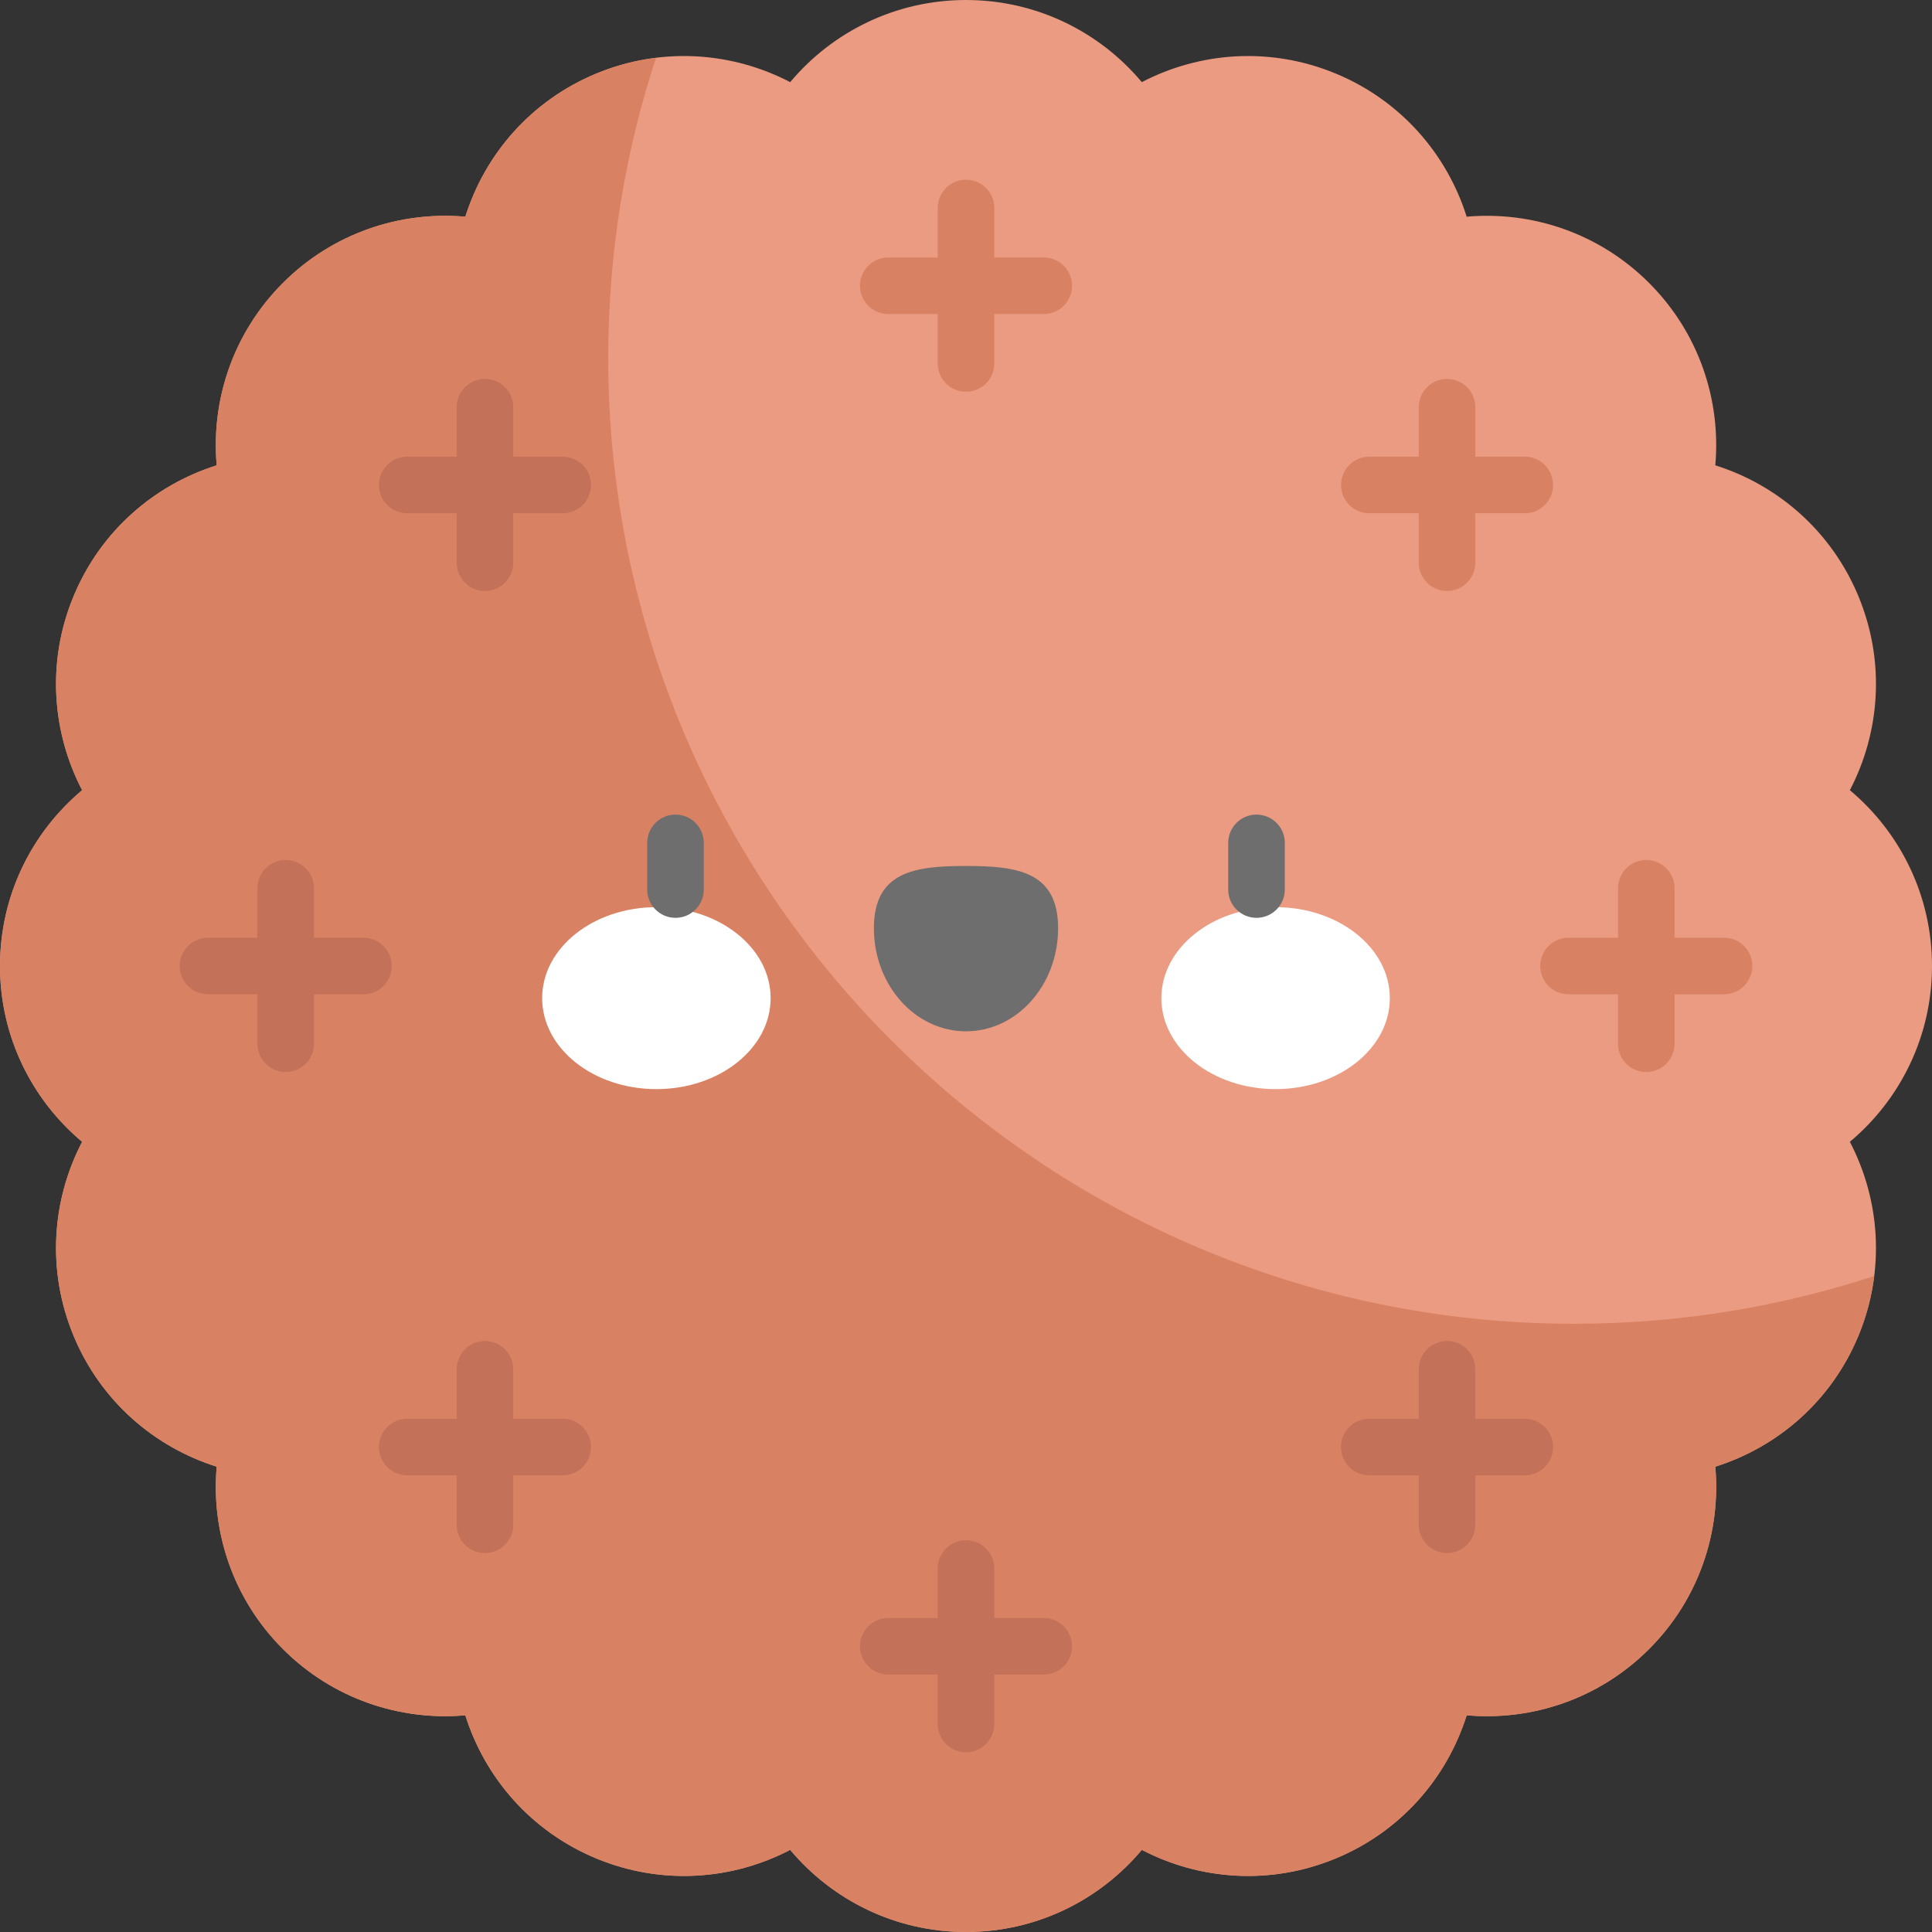 <svg id="Capa_1" enable-background="new 0 0 512 512" height="512" viewBox="0 0 512 512" width="512" xmlns="http://www.w3.org/2000/svg"><rect x="0" y="0" width="512" height="512" fill="#333333" stroke="none"/><g><g><g><path d="m512 256c0-18.713-8.464-35.444-21.766-46.592 8.023-15.39 9.441-34.086 2.279-51.375-7.161-17.289-21.384-29.507-37.939-34.716 1.523-17.289-4.322-35.104-17.554-48.337s-31.048-19.078-48.337-17.554c-5.209-16.555-17.427-30.778-34.716-37.939s-35.985-5.744-51.375 2.279c-11.148-13.302-27.879-21.766-46.592-21.766s-35.444 8.464-46.592 21.766c-15.39-8.023-34.086-9.441-51.375-2.279-17.289 7.161-29.507 21.384-34.716 37.939-17.289-1.523-35.104 4.322-48.336 17.554s-19.078 31.048-17.555 48.337c-16.555 5.209-30.778 17.427-37.939 34.716s-5.744 35.985 2.279 51.375c-13.302 11.148-21.766 27.879-21.766 46.592s8.464 35.444 21.766 46.592c-8.023 15.39-9.441 34.086-2.279 51.375 7.161 17.289 21.384 29.507 37.939 34.716-1.523 17.289 4.322 35.104 17.555 48.337s31.048 19.078 48.336 17.554c5.209 16.555 17.427 30.778 34.716 37.939s35.985 5.744 51.375-2.279c11.148 13.302 27.879 21.766 46.592 21.766s35.444-8.464 46.592-21.766c15.39 8.023 34.086 9.441 51.375 2.279 17.289-7.161 29.507-21.384 34.716-37.939 17.289 1.523 35.104-4.322 48.337-17.554s19.078-31.048 17.554-48.337c16.555-5.209 30.778-17.427 37.939-34.716s5.744-35.985-2.279-51.375c13.302-11.148 21.766-27.879 21.766-46.592z" fill="#eb9b81"/></g></g><g><path d="m417.188 350.812c-141.159 0-256-114.841-256-256 0-27.74 4.453-54.456 12.651-79.491-5.31.658-10.621 2.019-15.806 4.166-17.289 7.161-29.507 21.384-34.716 37.939-17.289-1.523-35.104 4.322-48.336 17.554s-19.078 31.048-17.555 48.337c-16.555 5.209-30.778 17.427-37.939 34.716s-5.744 35.985 2.279 51.375c-13.302 11.148-21.766 27.879-21.766 46.592s8.464 35.444 21.766 46.592c-8.023 15.39-9.441 34.086-2.279 51.375 7.161 17.289 21.384 29.507 37.939 34.716-1.523 17.289 4.322 35.104 17.555 48.337s31.048 19.078 48.336 17.554c5.209 16.555 17.427 30.778 34.716 37.939s35.985 5.744 51.375-2.279c11.148 13.302 27.879 21.766 46.592 21.766s35.444-8.464 46.592-21.766c15.39 8.023 34.086 9.441 51.375 2.279 17.289-7.161 29.507-21.384 34.716-37.939 17.289 1.523 35.104-4.322 48.337-17.554s19.078-31.048 17.554-48.337c16.555-5.209 30.778-17.427 37.939-34.716 2.147-5.184 3.508-10.495 4.166-15.806-25.035 8.198-51.751 12.651-79.491 12.651z" fill="#d98263"/></g><g><g><path d="m256 103.822c-4.143 0-7.5-3.357-7.5-7.5v-41.208c0-4.143 3.357-7.5 7.5-7.5s7.5 3.357 7.5 7.5v41.208c0 4.143-3.357 7.5-7.5 7.5z" fill="#d98263"/></g><g><path d="m276.603 83.219h-41.207c-4.143 0-7.5-3.357-7.5-7.5s3.357-7.5 7.5-7.5h41.207c4.143 0 7.5 3.357 7.5 7.5s-3.357 7.5-7.5 7.5z" fill="#d98263"/></g></g><g><g><path d="m256 464.386c-4.143 0-7.5-3.357-7.5-7.5v-41.208c0-4.143 3.357-7.5 7.5-7.5s7.5 3.357 7.5 7.5v41.208c0 4.142-3.357 7.5-7.5 7.5z" fill="#c4715a"/></g><g><path d="m276.603 443.781h-41.207c-4.143 0-7.5-3.357-7.5-7.5s3.357-7.5 7.5-7.5h41.207c4.143 0 7.5 3.357 7.5 7.5s-3.357 7.5-7.5 7.5z" fill="#c4715a"/></g></g><g><g><path d="m383.478 156.625c-4.143 0-7.5-3.357-7.5-7.5v-41.207c0-4.143 3.357-7.5 7.5-7.5s7.5 3.357 7.5 7.5v41.207c0 4.143-3.357 7.5-7.5 7.5z" fill="#d98263"/></g><g><path d="m404.082 136.021h-41.207c-4.143 0-7.5-3.357-7.5-7.5s3.357-7.5 7.5-7.5h41.207c4.143 0 7.5 3.357 7.5 7.5s-3.357 7.5-7.5 7.5z" fill="#d98263"/></g></g><g><g><path d="m128.521 411.582c-4.143 0-7.5-3.357-7.5-7.5v-41.207c0-4.143 3.357-7.5 7.5-7.5s7.5 3.357 7.5 7.5v41.207c0 4.143-3.357 7.5-7.5 7.5z" fill="#c4715a"/></g><g><path d="m149.125 390.979h-41.207c-4.143 0-7.5-3.357-7.5-7.5s3.357-7.5 7.5-7.5h41.207c4.143 0 7.5 3.357 7.5 7.5s-3.357 7.5-7.5 7.5z" fill="#c4715a"/></g></g><g><g><path d="m456.886 263.5h-41.208c-4.143 0-7.5-3.357-7.5-7.5s3.357-7.5 7.5-7.5h41.208c4.143 0 7.5 3.357 7.5 7.5s-3.358 7.5-7.5 7.5z" fill="#d98263"/></g><g><path d="m436.282 284.104c-4.143 0-7.5-3.357-7.5-7.5v-41.207c0-4.143 3.357-7.5 7.5-7.5s7.5 3.357 7.5 7.5v41.207c0 4.142-3.357 7.5-7.5 7.5z" fill="#d98263"/></g></g><g><g><path d="m96.322 263.5h-41.208c-4.143 0-7.5-3.357-7.5-7.5s3.357-7.5 7.5-7.5h41.208c4.143 0 7.5 3.357 7.5 7.5s-3.357 7.5-7.5 7.5z" fill="#c4715a"/></g><g><path d="m75.719 284.104c-4.143 0-7.5-3.357-7.5-7.5v-41.207c0-4.143 3.357-7.5 7.5-7.5s7.5 3.357 7.5 7.5v41.207c0 4.142-3.358 7.5-7.5 7.5z" fill="#c4715a"/></g></g><g><g><path d="m404.082 390.979h-41.207c-4.143 0-7.5-3.357-7.5-7.5s3.357-7.5 7.5-7.5h41.207c4.143 0 7.5 3.357 7.5 7.5s-3.357 7.5-7.5 7.5z" fill="#c4715a"/></g><g><path d="m383.478 411.582c-4.143 0-7.5-3.357-7.5-7.5v-41.207c0-4.143 3.357-7.5 7.5-7.5s7.5 3.357 7.5 7.5v41.207c0 4.143-3.357 7.5-7.5 7.5z" fill="#c4715a"/></g></g><g><g><path d="m128.521 156.625c-4.143 0-7.5-3.357-7.5-7.5v-41.207c0-4.143 3.357-7.5 7.5-7.5s7.5 3.357 7.5 7.5v41.207c0 4.143-3.357 7.5-7.5 7.5z" fill="#c4715a"/></g><g><path d="m149.125 136.021h-41.207c-4.143 0-7.5-3.357-7.5-7.5s3.357-7.5 7.5-7.5h41.207c4.143 0 7.5 3.357 7.5 7.5s-3.357 7.5-7.5 7.5z" fill="#c4715a"/></g></g><g><g><g><ellipse cx="173.951" cy="264.518" fill="#fff" rx="30.274" ry="24.109"/></g><g><ellipse cx="338.049" cy="264.518" fill="#fff" rx="30.274" ry="24.109"/></g><g><path d="m280.409 245.994c0-15.085-10.928-16.502-24.409-16.502s-24.409 1.417-24.409 16.502 10.928 27.313 24.409 27.313 24.409-12.228 24.409-27.313z" fill="#6e6e6e"/></g></g><g><path d="m179.013 243.235c-4.143 0-7.5-3.357-7.5-7.5v-12.362c0-4.143 3.357-7.5 7.5-7.5s7.5 3.357 7.5 7.5v12.362c0 4.143-3.358 7.5-7.5 7.5z" fill="#6e6e6e"/></g><g><path d="m332.987 243.235c-4.143 0-7.5-3.357-7.5-7.5v-12.362c0-4.143 3.357-7.5 7.5-7.5s7.5 3.357 7.5 7.5v12.362c0 4.143-3.357 7.5-7.5 7.5z" fill="#6e6e6e"/></g></g></g></svg>